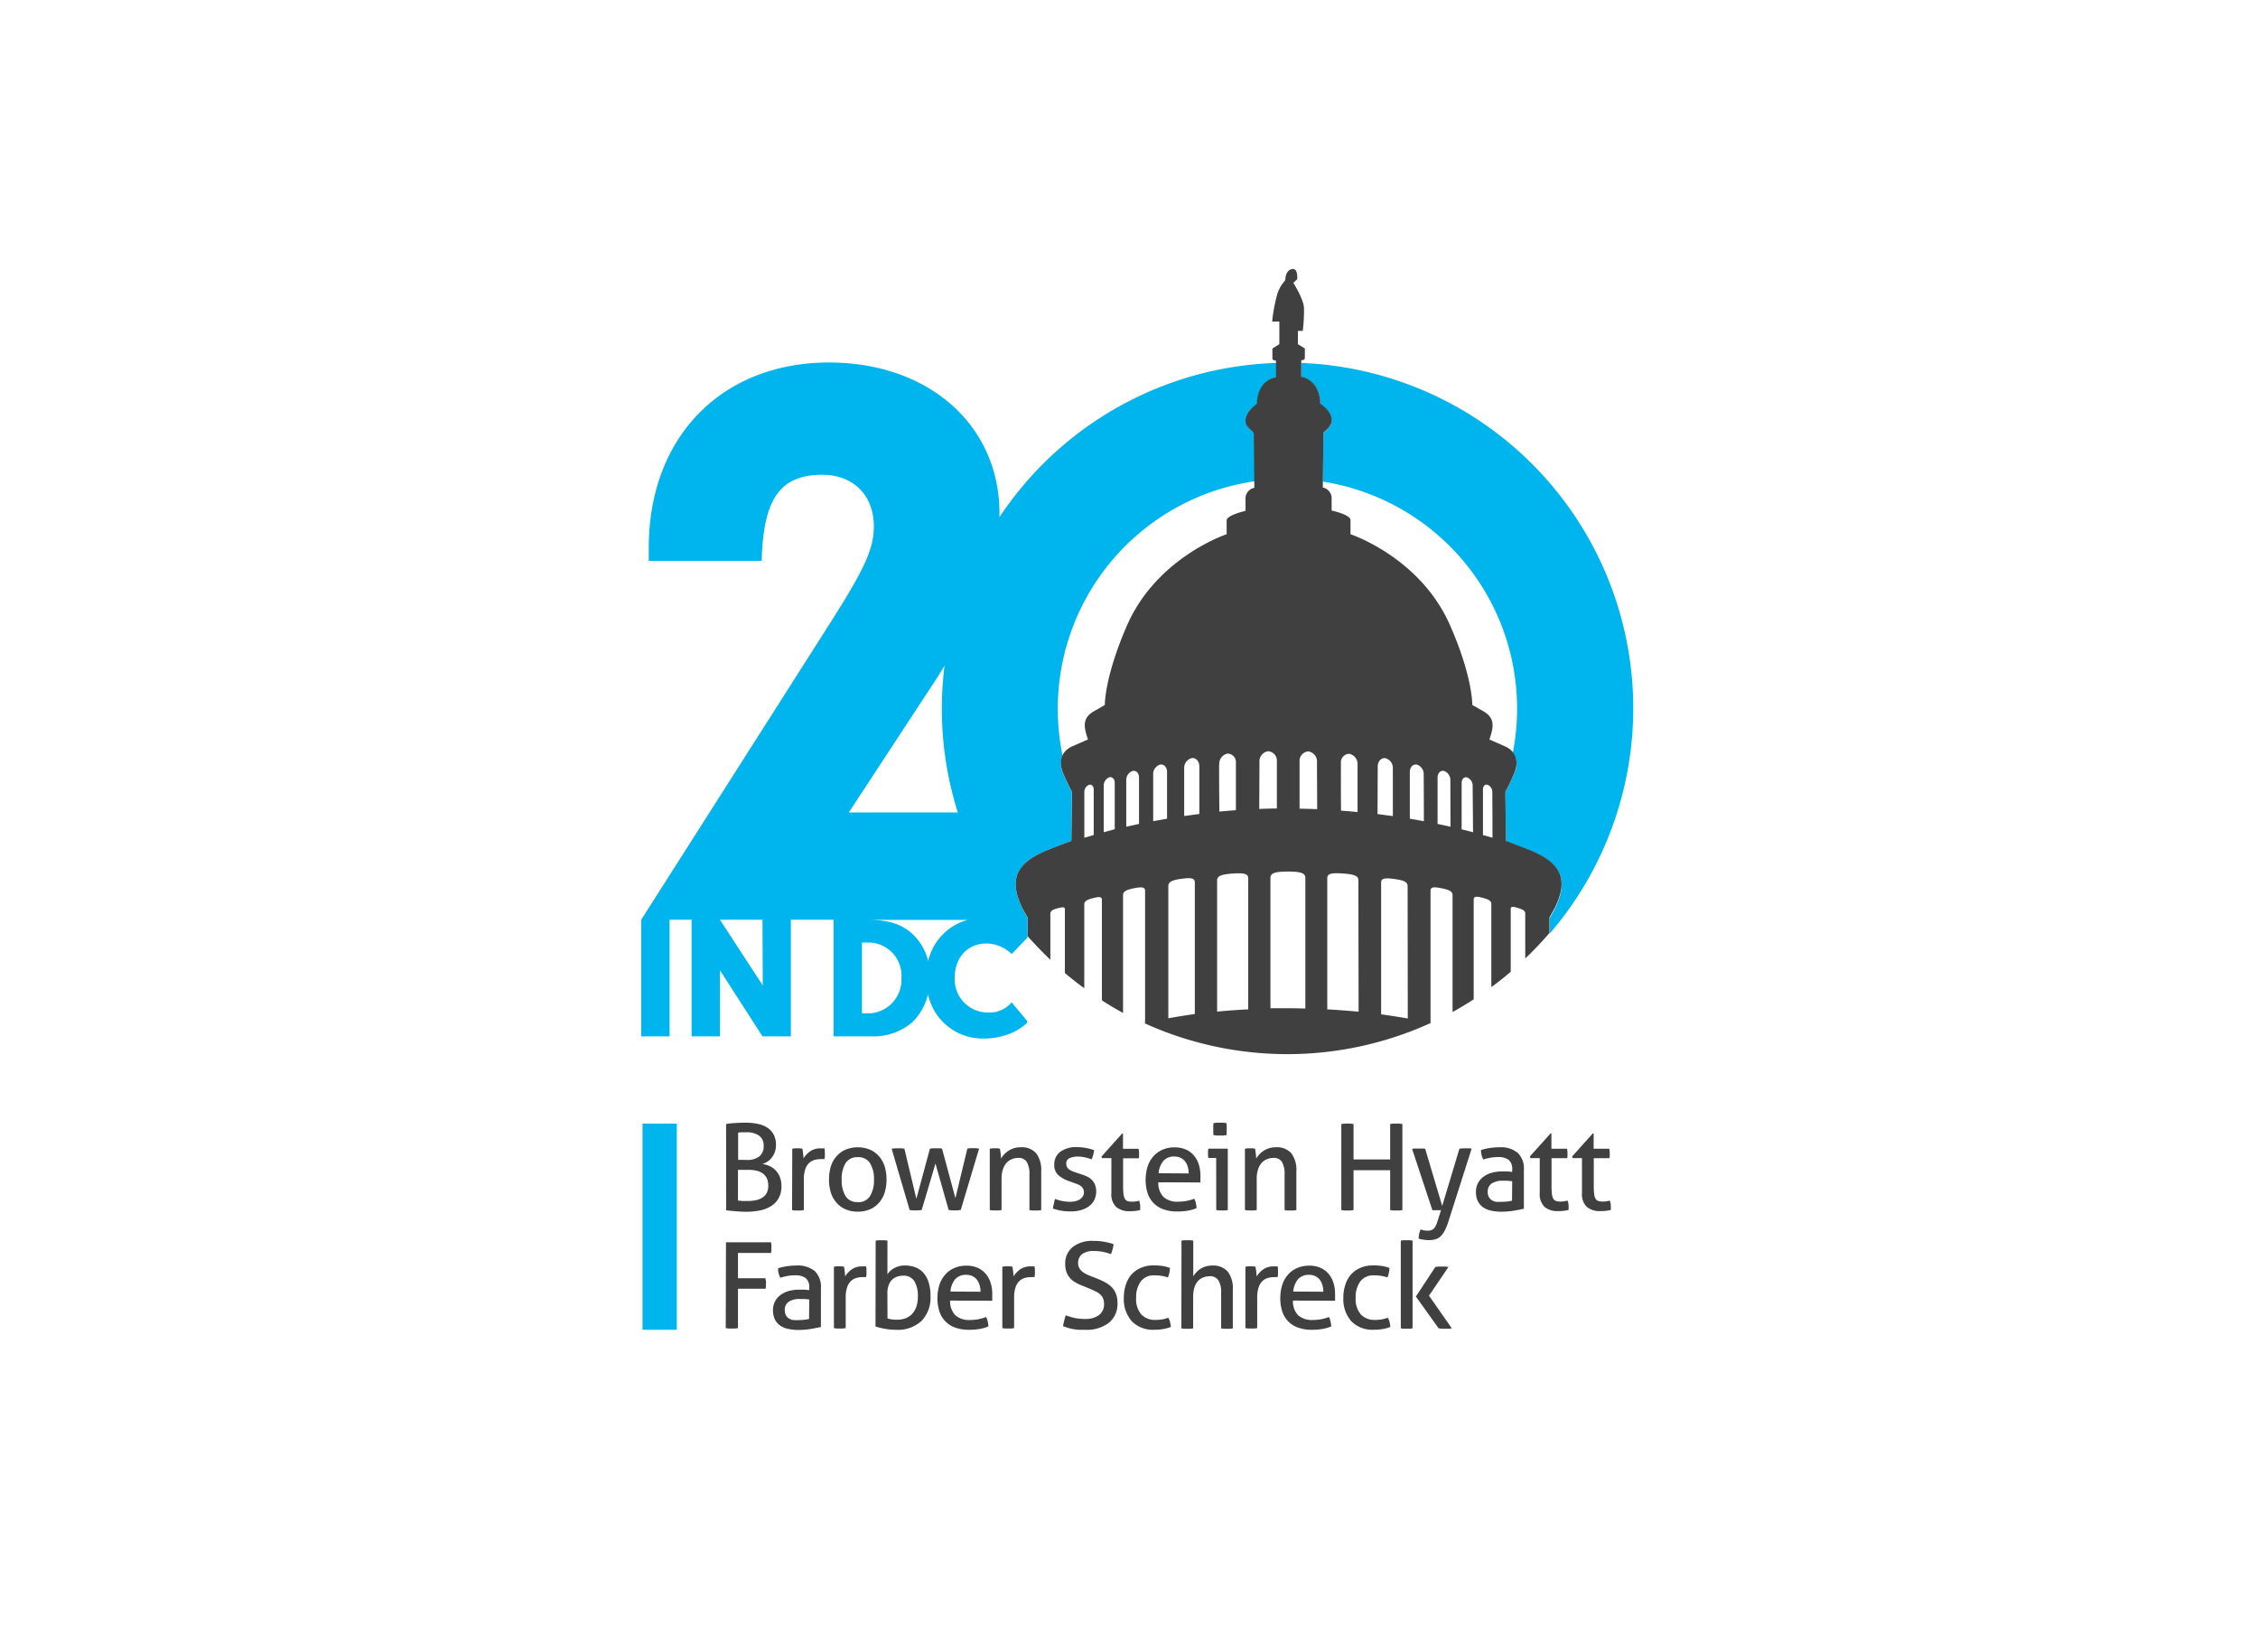 <svg id="Layer_1" data-name="Layer 1" xmlns="http://www.w3.org/2000/svg" viewBox="0 0 410 300"><defs><style>.cls-1{fill:#00b4ed;}.cls-2{fill:#404041;}</style></defs><title>identities</title><rect class="cls-1" x="116.67" y="204.02" width="6.22" height="37.43"/><path class="cls-2" d="M131.84,204.09a12.42,12.42,0,0,1,1.52-.17q1-.07,2-.07a10.91,10.91,0,0,1,2.26.22,5,5,0,0,1,1.75.71,3.38,3.38,0,0,1,1.13,1.26,4,4,0,0,1,.4,1.88,3.66,3.66,0,0,1-.76,2.27,3.23,3.23,0,0,1-.8.74,3.37,3.37,0,0,1-.93.42,4.36,4.36,0,0,1,1.23.33,3.58,3.58,0,0,1,1.93,1.95,4.46,4.46,0,0,1,.32,1.77,4.27,4.27,0,0,1-.5,2.14A4,4,0,0,1,140,219a6,6,0,0,1-2,.78,12.36,12.36,0,0,1-2.49.24q-.83,0-1.8-.08t-1.85-.18Zm3.78,6.52a3.49,3.49,0,0,0,2.26-.64,2.34,2.34,0,0,0,.78-1.92,2.13,2.13,0,0,0-.84-1.85,3.79,3.79,0,0,0-2.27-.61l-.84,0q-.4,0-.68.07v4.93ZM134,218q.3,0,.77.07l.92,0a7.84,7.84,0,0,0,1.47-.13,3.62,3.62,0,0,0,1.21-.45,2.32,2.32,0,0,0,.83-.85,2.72,2.72,0,0,0,.3-1.36,3,3,0,0,0-.28-1.36,2.37,2.37,0,0,0-.77-.89,3.18,3.18,0,0,0-1.16-.48,7.1,7.1,0,0,0-1.46-.14H134Z"/><path class="cls-2" d="M143.86,208.57l.46-.07.46,0,.48,0,.43.07q.07.33.13.86a7.6,7.6,0,0,1,.07.9,4.5,4.5,0,0,1,1.21-1.28,3.2,3.2,0,0,1,1.92-.54h.36l.32,0a3.55,3.55,0,0,1,.07.41c0,.15,0,.3,0,.46a4.72,4.72,0,0,1,0,.54q0,.28-.08.54a1.49,1.49,0,0,0-.36,0H149a3.81,3.81,0,0,0-1.12.16,2.34,2.34,0,0,0-1,.58,2.86,2.86,0,0,0-.67,1.13,5.72,5.72,0,0,0-.25,1.85v5.54l-.53.07-.53,0-.53,0-.55-.07Z"/><path class="cls-2" d="M155.75,220a5.46,5.46,0,0,1-2.28-.45,4.53,4.53,0,0,1-1.63-1.23,5.11,5.11,0,0,1-1-1.85,8.58,8.58,0,0,1,0-4.61,5.12,5.12,0,0,1,1-1.85,4.65,4.65,0,0,1,1.63-1.24,5.93,5.93,0,0,1,4.56,0,4.64,4.64,0,0,1,1.63,1.24,5.12,5.12,0,0,1,1,1.85,8.58,8.58,0,0,1,0,4.61,5.12,5.12,0,0,1-1,1.85,4.53,4.53,0,0,1-1.63,1.23A5.46,5.46,0,0,1,155.75,220Zm0-1.72a2.47,2.47,0,0,0,2.22-1.09,5.45,5.45,0,0,0,.72-3,5.39,5.39,0,0,0-.72-3,2.48,2.48,0,0,0-2.22-1.08,2.45,2.45,0,0,0-2.21,1.08,5.46,5.46,0,0,0-.71,3,5.51,5.51,0,0,0,.71,3A2.44,2.44,0,0,0,155.75,218.26Z"/><path class="cls-2" d="M161.9,208.57l.61-.07.54,0,.62,0a5.15,5.15,0,0,1,.55.07l2.17,9.11,2.46-9.11.52-.07.59,0,.6,0a3.65,3.65,0,0,1,.49.05l2.43,9,2.17-9,.48-.07.52,0,.53,0,.6.07-3.33,11.15-.58.07-.53,0-.52,0-.57-.07-2.39-8.43-2.5,8.43-.6.07-.53,0-.53,0-.53-.07Z"/><path class="cls-2" d="M179.72,208.57l.47-.07.47,0,.45,0,.45.07q.07.33.13.88a8.12,8.12,0,0,1,.07.92,4.47,4.47,0,0,1,.55-.74,4.28,4.28,0,0,1,.77-.66,4,4,0,0,1,2.24-.66,3.47,3.47,0,0,1,2.83,1.1,5,5,0,0,1,.91,3.25v7.06l-.54.07-.54,0-.53,0-.53-.07v-6.48a4.22,4.22,0,0,0-.48-2.27,1.69,1.69,0,0,0-1.52-.73,3.07,3.07,0,0,0-1.15.22,2.56,2.56,0,0,0-1,.67,3.37,3.37,0,0,0-.66,1.18,5.41,5.41,0,0,0-.25,1.75v5.65l-.53.07-.53,0-.54,0-.54-.07Z"/><path class="cls-2" d="M191.58,217.69a7.43,7.43,0,0,0,2.69.52,4.11,4.11,0,0,0,1-.11,2.52,2.52,0,0,0,.79-.33,1.82,1.82,0,0,0,.54-.53,1.26,1.26,0,0,0,.21-.71,1.42,1.42,0,0,0-.16-.72,1.53,1.53,0,0,0-.43-.48,2.89,2.89,0,0,0-.63-.34l-.77-.27-.76-.28a5.5,5.5,0,0,1-2-1.17,2.43,2.43,0,0,1-.63-1.76,2.88,2.88,0,0,1,1.05-2.35,4.77,4.77,0,0,1,3.1-.87,8.45,8.45,0,0,1,1.66.16,10.26,10.26,0,0,1,1.42.38,5.28,5.28,0,0,1-.16.87,5,5,0,0,1-.29.8,11.23,11.23,0,0,0-1.14-.34,6,6,0,0,0-1.42-.16,3.4,3.4,0,0,0-1.42.28,1,1,0,0,0-.62,1,1.23,1.23,0,0,0,.15.63,1.42,1.42,0,0,0,.41.45,2.73,2.73,0,0,0,.6.32l.73.26,1,.33a7.13,7.13,0,0,1,1,.41,2.91,2.91,0,0,1,.8.6,2.78,2.78,0,0,1,.54.87,3.59,3.59,0,0,1-.12,2.69,3.22,3.22,0,0,1-.92,1.13,4.44,4.44,0,0,1-1.45.73,6.34,6.34,0,0,1-1.87.26,10.39,10.39,0,0,1-1.83-.14,9.29,9.29,0,0,1-1.46-.38,4.31,4.31,0,0,1,.18-.88Q191.41,218.13,191.58,217.69Z"/><path class="cls-2" d="M201.8,210.28h-1.7L200,210l3.74-4.17h.17v2.76h2.83a3.61,3.61,0,0,1,.09.83c0,.16,0,.31,0,.46s0,.29-.07.43h-2.83v5.09a10.93,10.93,0,0,0,.08,1.46,2.14,2.14,0,0,0,.26.84.89.89,0,0,0,.5.39,2.72,2.72,0,0,0,.79.1,4.24,4.24,0,0,0,.7-.05l.59-.12a3.44,3.44,0,0,1,.18.89q0,.46,0,.8a7,7,0,0,1-.91.16,9.08,9.08,0,0,1-1,.05,3.62,3.62,0,0,1-2.44-.76,3.17,3.17,0,0,1-.88-2.52Z"/><path class="cls-2" d="M210.32,214.67a3.64,3.64,0,0,0,.95,2.67,3.75,3.75,0,0,0,2.66.85,8,8,0,0,0,2.93-.54,3.25,3.25,0,0,1,.28.79,5.21,5.21,0,0,1,.13.92,7.28,7.28,0,0,1-1.58.46,11,11,0,0,1-1.9.15,7.18,7.18,0,0,1-2.61-.42,4.58,4.58,0,0,1-2.83-3,7.8,7.8,0,0,1-.33-2.31,8.19,8.19,0,0,1,.32-2.31,5.2,5.2,0,0,1,1-1.87,4.67,4.67,0,0,1,1.64-1.26,5.42,5.42,0,0,1,2.34-.47,4.88,4.88,0,0,1,2,.39,4.11,4.11,0,0,1,1.46,1.08,4.68,4.68,0,0,1,.89,1.63,6.68,6.68,0,0,1,.3,2.05c0,.2,0,.42,0,.64s0,.42,0,.58Zm5.52-1.61a4.1,4.1,0,0,0-.16-1.16,3,3,0,0,0-.48-1,2.33,2.33,0,0,0-.8-.66,2.53,2.53,0,0,0-1.16-.25,2.56,2.56,0,0,0-2,.8,3.93,3.93,0,0,0-.86,2.24Z"/><path class="cls-2" d="M220.83,210.26h-1.41a2.69,2.69,0,0,1-.07-.4q0-.23,0-.45t0-.45a2.69,2.69,0,0,1,.07-.4h3.52v11.15l-.53.07-.53,0-.51,0-.53-.07Zm-.48-4.15a4.34,4.34,0,0,1-.05-.57q0-.3,0-.54t0-.54a3.77,3.77,0,0,1,.05-.54l.61-.07.57,0,.57,0,.59.07a3.94,3.94,0,0,1,.05.54q0,.3,0,.54t0,.54a4.54,4.54,0,0,1-.05.57l-.58.07-.55,0-.59,0Z"/><path class="cls-2" d="M226.05,208.57l.47-.07.47,0,.45,0,.45.07q.07.33.13.88a8.26,8.26,0,0,1,.07.92,4.46,4.46,0,0,1,.55-.74,4.29,4.29,0,0,1,.77-.66,4,4,0,0,1,2.24-.66,3.47,3.47,0,0,1,2.83,1.1,5,5,0,0,1,.91,3.25v7.06l-.54.07-.54,0-.53,0-.53-.07v-6.48a4.23,4.23,0,0,0-.48-2.27,1.69,1.69,0,0,0-1.52-.73,3.07,3.07,0,0,0-1.15.22,2.56,2.56,0,0,0-1,.67,3.36,3.36,0,0,0-.66,1.18,5.41,5.41,0,0,0-.25,1.75v5.65l-.53.07-.53,0-.54,0-.54-.07Z"/><path class="cls-2" d="M243.55,204.09l.54-.07.57,0,.57,0,.54.07v6.43h6.65v-6.43l.52-.07.57,0,.58,0,.55.07v15.63l-.52.07-.59,0-.58,0-.53-.07v-7.24h-6.65v7.24l-.53.07-.58,0-.58,0-.53-.07Z"/><path class="cls-2" d="M261.65,219.74h-1.17l-.39,0-3.69-11.15a5.09,5.09,0,0,1,.59-.05h1.2a4.1,4.1,0,0,1,.59.05l3.09,10.37L265,208.57a7.61,7.61,0,0,1,1.07-.07h.54a5.84,5.84,0,0,1,.61.05L262.93,222a10.18,10.18,0,0,1-.63,1.5,3.55,3.55,0,0,1-.74,1,2.41,2.41,0,0,1-.92.52,4.18,4.18,0,0,1-1.18.15,6.42,6.42,0,0,1-1-.08,6.79,6.79,0,0,1-.86-.18,3.83,3.83,0,0,1,.35-1.67l.53.14a3.29,3.29,0,0,0,.73.08,2.51,2.51,0,0,0,.53-.05,1.2,1.2,0,0,0,.47-.22,1.63,1.63,0,0,0,.4-.47,4.17,4.17,0,0,0,.36-.83Z"/><path class="cls-2" d="M274.58,212.37a2.12,2.12,0,0,0-.65-1.78,3.07,3.07,0,0,0-1.89-.5,8,8,0,0,0-1.42.12,10.83,10.83,0,0,0-1.29.32,3.38,3.38,0,0,1-.41-1.72,10,10,0,0,1,1.63-.37,11.86,11.86,0,0,1,1.72-.13,4.88,4.88,0,0,1,3.3,1,4,4,0,0,1,1.13,3.16v7q-.76.17-1.85.36a13.25,13.25,0,0,1-2.22.18,8.67,8.67,0,0,1-1.92-.2,3.92,3.92,0,0,1-1.46-.63,2.92,2.92,0,0,1-.92-1.11,3.71,3.71,0,0,1-.33-1.63,3.32,3.32,0,0,1,1.41-2.81,4.6,4.6,0,0,1,1.5-.7,6.83,6.83,0,0,1,1.78-.23q.7,0,1.14,0l.75.08Zm0,2.11-.83-.09q-.5,0-.85,0a3.54,3.54,0,0,0-2.05.5,1.74,1.74,0,0,0-.71,1.52,1.87,1.87,0,0,0,.24,1,1.65,1.65,0,0,0,.6.57,2.07,2.07,0,0,0,.79.24,8.22,8.22,0,0,0,.83,0,10.21,10.21,0,0,0,1-.05,6.2,6.2,0,0,0,.95-.16Z"/><path class="cls-2" d="M279.58,210.28h-1.7l-.09-.3,3.74-4.17h.17v2.76h2.83a3.61,3.61,0,0,1,.09.83c0,.16,0,.31,0,.46s0,.29-.07.43h-2.83v5.09a10.89,10.89,0,0,0,.08,1.46,2.14,2.14,0,0,0,.26.84.89.89,0,0,0,.5.39,2.73,2.73,0,0,0,.79.1,4.24,4.24,0,0,0,.7-.05l.59-.12a3.44,3.44,0,0,1,.18.89q0,.46,0,.8a7,7,0,0,1-.91.16,9.08,9.08,0,0,1-1,.05,3.62,3.62,0,0,1-2.45-.76,3.18,3.18,0,0,1-.88-2.52Z"/><path class="cls-2" d="M287.25,210.28h-1.7l-.09-.3,3.74-4.17h.17v2.76h2.83a3.61,3.61,0,0,1,.09.83c0,.16,0,.31,0,.46s0,.29-.07.43h-2.83v5.09a10.88,10.88,0,0,0,.08,1.46,2.14,2.14,0,0,0,.26.84.89.89,0,0,0,.5.39,2.73,2.73,0,0,0,.79.1,4.24,4.24,0,0,0,.7-.05l.59-.12a3.44,3.44,0,0,1,.18.89q0,.46,0,.8a7,7,0,0,1-.91.16,9.08,9.08,0,0,1-1,.05,3.62,3.62,0,0,1-2.45-.76,3.18,3.18,0,0,1-.88-2.52Z"/><path class="cls-2" d="M131.82,225.56H140a4.38,4.38,0,0,1,.07.47c0,.17,0,.33,0,.49s0,.33,0,.5a4.32,4.32,0,0,1-.07.48h-6v4.59h5q0,.24.07.49t0,.49q0,.24,0,.49T139,234h-5v7.15l-.53.07-.58,0-.58,0-.53-.07Z"/><path class="cls-2" d="M146.94,233.84a2.12,2.12,0,0,0-.65-1.78,3.06,3.06,0,0,0-1.89-.5,8,8,0,0,0-1.42.12,10.84,10.84,0,0,0-1.29.32,3.38,3.38,0,0,1-.41-1.72,10,10,0,0,1,1.63-.37,11.86,11.86,0,0,1,1.72-.13,4.88,4.88,0,0,1,3.3,1,4,4,0,0,1,1.13,3.16v7q-.76.17-1.85.36a13.25,13.25,0,0,1-2.22.18,8.67,8.67,0,0,1-1.92-.2,3.92,3.92,0,0,1-1.46-.63,2.92,2.92,0,0,1-.92-1.11,3.71,3.71,0,0,1-.33-1.63,3.32,3.32,0,0,1,1.41-2.81,4.61,4.61,0,0,1,1.5-.7,6.83,6.83,0,0,1,1.78-.23q.7,0,1.14,0l.75.08Zm0,2.11-.83-.09q-.5,0-.85,0a3.54,3.54,0,0,0-2.05.5,1.74,1.74,0,0,0-.71,1.52,1.87,1.87,0,0,0,.24,1,1.65,1.65,0,0,0,.6.57,2.07,2.07,0,0,0,.79.24,8.23,8.23,0,0,0,.83,0,10.21,10.21,0,0,0,1-.05,6.21,6.21,0,0,0,.95-.16Z"/><path class="cls-2" d="M151.42,230l.46-.07.46,0,.48,0,.43.07q.07.33.13.86a7.6,7.6,0,0,1,.07.9,4.5,4.5,0,0,1,1.21-1.28,3.2,3.2,0,0,1,1.92-.54h.36l.32,0a3.56,3.56,0,0,1,.07.41c0,.15,0,.3,0,.46a4.72,4.72,0,0,1,0,.54q0,.28-.08.54a1.49,1.49,0,0,0-.36,0h-.29a3.81,3.81,0,0,0-1.12.16,2.34,2.34,0,0,0-1,.58,2.86,2.86,0,0,0-.67,1.13,5.72,5.72,0,0,0-.25,1.85v5.54l-.53.07-.53,0-.53,0-.55-.07Z"/><path class="cls-2" d="M159,225.26l.53-.07.53,0,.54,0,.54.07v6.13a3.3,3.3,0,0,1,1.22-1.13,3.93,3.93,0,0,1,2-.48,5.1,5.1,0,0,1,1.85.33,3.7,3.7,0,0,1,1.46,1,4.77,4.77,0,0,1,.95,1.74,8.22,8.22,0,0,1,.34,2.49,6.07,6.07,0,0,1-1.62,4.49,6.31,6.31,0,0,1-4.66,1.62,11,11,0,0,1-2-.18,11.91,11.91,0,0,1-1.71-.42Zm2.15,14.13a4.27,4.27,0,0,0,.84.18,7.65,7.65,0,0,0,.92.05,4.31,4.31,0,0,0,1.49-.25,3.14,3.14,0,0,0,1.18-.76,3.63,3.63,0,0,0,.79-1.3,5.43,5.43,0,0,0,.29-1.88,5.26,5.26,0,0,0-.63-2.8,2.28,2.28,0,0,0-2.09-1,3.1,3.1,0,0,0-1,.16,2.64,2.64,0,0,0-.9.52,2.53,2.53,0,0,0-.66,1,3.74,3.74,0,0,0-.25,1.45Z"/><path class="cls-2" d="M172.52,236.15a3.64,3.64,0,0,0,.95,2.67,3.75,3.75,0,0,0,2.66.85,8,8,0,0,0,2.93-.54,3.28,3.28,0,0,1,.28.79,5.18,5.18,0,0,1,.13.92,7.27,7.27,0,0,1-1.58.46,11,11,0,0,1-1.9.15,7.18,7.18,0,0,1-2.61-.42,4.58,4.58,0,0,1-2.83-3,7.81,7.81,0,0,1-.33-2.31,8.19,8.19,0,0,1,.32-2.31,5.21,5.21,0,0,1,1-1.87,4.67,4.67,0,0,1,1.64-1.26,5.42,5.42,0,0,1,2.34-.47,4.89,4.89,0,0,1,2,.39,4.11,4.11,0,0,1,1.46,1.08,4.68,4.68,0,0,1,.89,1.63,6.67,6.67,0,0,1,.3,2.05q0,.3,0,.64t0,.58Zm5.52-1.61a4.1,4.1,0,0,0-.16-1.16,3,3,0,0,0-.48-1,2.33,2.33,0,0,0-.8-.66,2.53,2.53,0,0,0-1.16-.25,2.56,2.56,0,0,0-2,.8,3.93,3.93,0,0,0-.86,2.24Z"/><path class="cls-2" d="M182,230l.46-.07.46,0,.48,0,.43.07q.07.33.13.86a7.6,7.6,0,0,1,.07.9,4.5,4.5,0,0,1,1.21-1.28,3.2,3.2,0,0,1,1.92-.54h.36l.32,0a3.56,3.56,0,0,1,.07.41c0,.15,0,.3,0,.46a4.72,4.72,0,0,1,0,.54q0,.28-.08.54a1.49,1.49,0,0,0-.36,0h-.29a3.81,3.81,0,0,0-1.12.16,2.34,2.34,0,0,0-1,.58,2.86,2.86,0,0,0-.67,1.13,5.72,5.72,0,0,0-.25,1.85v5.54l-.53.07-.53,0-.53,0-.55-.07Z"/><path class="cls-2" d="M193.52,238.82a15.08,15.08,0,0,0,1.5.46,8,8,0,0,0,1.91.2,4.11,4.11,0,0,0,2.66-.73,2.42,2.42,0,0,0,.88-2,2.66,2.66,0,0,0-.18-1,2,2,0,0,0-.55-.75,4.12,4.12,0,0,0-.92-.58q-.55-.26-1.29-.57l-1.24-.5a8.49,8.49,0,0,1-1.15-.58,3.55,3.55,0,0,1-.9-.77,3.49,3.49,0,0,1-.6-1.05,4.17,4.17,0,0,1-.22-1.42,3.81,3.81,0,0,1,1.35-3.1,5.76,5.76,0,0,1,3.78-1.12,10.8,10.8,0,0,1,2,.17,10.49,10.49,0,0,1,1.65.43,6.81,6.81,0,0,1-.48,1.8,10.84,10.84,0,0,0-1.36-.39,8,8,0,0,0-1.75-.17,3.46,3.46,0,0,0-2.11.55,2,2,0,0,0-.74,1.66,1.75,1.75,0,0,0,.18.82,2.17,2.17,0,0,0,.49.63,3.54,3.54,0,0,0,.72.49,7.84,7.84,0,0,0,.87.39l1.22.48a13,13,0,0,1,1.54.73,4.79,4.79,0,0,1,1.15.89,3.45,3.45,0,0,1,.73,1.21,4.83,4.83,0,0,1,.25,1.63,4.36,4.36,0,0,1-1.54,3.53,6.54,6.54,0,0,1-4.32,1.29q-.67,0-1.22,0a10,10,0,0,1-1-.13,8.61,8.61,0,0,1-.9-.22l-.89-.28a4.87,4.87,0,0,1,.2-1Q193.34,239.3,193.52,238.82Z"/><path class="cls-2" d="M212.14,239.25a3.54,3.54,0,0,1,.3.76,4,4,0,0,1,.15.93,8,8,0,0,1-2.93.5,5.34,5.34,0,0,1-4.19-1.58,6.13,6.13,0,0,1-1.41-4.25,7.37,7.37,0,0,1,.35-2.3,5.24,5.24,0,0,1,1-1.85,4.87,4.87,0,0,1,1.71-1.24,5.76,5.76,0,0,1,2.37-.46,10.55,10.55,0,0,1,1.61.11,6.62,6.62,0,0,1,1.33.35,4.45,4.45,0,0,1-.1.86,3.73,3.73,0,0,1-.27.86,7.41,7.41,0,0,0-2.43-.37,2.92,2.92,0,0,0-2.5,1.11,4.79,4.79,0,0,0-.83,2.93,4.26,4.26,0,0,0,.93,3.05,3.4,3.4,0,0,0,2.56,1,7.76,7.76,0,0,0,1.21-.09A5.46,5.46,0,0,0,212.14,239.25Z"/><path class="cls-2" d="M214.53,225.26l.53-.07.53,0,.54,0,.54.07v6.48a6.29,6.29,0,0,1,.49-.65,3.64,3.64,0,0,1,.72-.64,3.83,3.83,0,0,1,2.21-.66,3.5,3.5,0,0,1,2.84,1.1,4.94,4.94,0,0,1,.92,3.25v7.06l-.53.07-.53,0-.53,0-.53-.07v-6.48a4,4,0,0,0-.51-2.27,1.77,1.77,0,0,0-1.55-.73,3.16,3.16,0,0,0-1.13.21,2.52,2.52,0,0,0-1,.65,3.14,3.14,0,0,0-.65,1.16,5.53,5.53,0,0,0-.24,1.74v5.72l-.54.07-.54,0-.52,0-.54-.07Z"/><path class="cls-2" d="M226.14,230l.46-.07.46,0,.48,0,.43.07q.07.33.13.86a7.71,7.71,0,0,1,.07.9,4.5,4.5,0,0,1,1.21-1.28,3.2,3.2,0,0,1,1.92-.54h.36l.32,0a3.55,3.55,0,0,1,.07.41c0,.15,0,.3,0,.46a4.79,4.79,0,0,1,0,.54q0,.28-.08.54a1.49,1.49,0,0,0-.36,0h-.29a3.81,3.81,0,0,0-1.12.16,2.34,2.34,0,0,0-1,.58,2.86,2.86,0,0,0-.67,1.13,5.72,5.72,0,0,0-.25,1.85v5.54l-.53.07-.53,0-.53,0-.55-.07Z"/><path class="cls-2" d="M234.77,236.15a3.64,3.64,0,0,0,.95,2.67,3.75,3.75,0,0,0,2.66.85,8,8,0,0,0,2.93-.54,3.25,3.25,0,0,1,.28.79,5.21,5.21,0,0,1,.13.92,7.28,7.28,0,0,1-1.58.46,11,11,0,0,1-1.9.15,7.18,7.18,0,0,1-2.61-.42,4.58,4.58,0,0,1-2.83-3,7.8,7.8,0,0,1-.33-2.31,8.19,8.19,0,0,1,.32-2.31,5.2,5.2,0,0,1,1-1.87,4.67,4.67,0,0,1,1.64-1.26,5.42,5.42,0,0,1,2.34-.47,4.88,4.88,0,0,1,2,.39,4.11,4.11,0,0,1,1.46,1.08,4.68,4.68,0,0,1,.89,1.63,6.68,6.68,0,0,1,.3,2.05c0,.2,0,.42,0,.64s0,.42,0,.58Zm5.52-1.61a4.1,4.1,0,0,0-.16-1.16,3,3,0,0,0-.48-1,2.33,2.33,0,0,0-.8-.66,2.53,2.53,0,0,0-1.16-.25,2.56,2.56,0,0,0-2,.8,3.93,3.93,0,0,0-.86,2.24Z"/><path class="cls-2" d="M252,239.25a3.51,3.51,0,0,1,.3.76,4.07,4.07,0,0,1,.15.93,8,8,0,0,1-2.93.5,5.34,5.34,0,0,1-4.19-1.58,6.13,6.13,0,0,1-1.41-4.25,7.38,7.38,0,0,1,.35-2.3,5.24,5.24,0,0,1,1-1.85,4.87,4.87,0,0,1,1.71-1.24,5.76,5.76,0,0,1,2.37-.46,10.56,10.56,0,0,1,1.61.11,6.63,6.63,0,0,1,1.33.35,4.45,4.45,0,0,1-.1.86,3.73,3.73,0,0,1-.27.86,7.41,7.41,0,0,0-2.43-.37,2.91,2.91,0,0,0-2.5,1.11,4.79,4.79,0,0,0-.83,2.93,4.27,4.27,0,0,0,.93,3.05,3.4,3.4,0,0,0,2.56,1,7.77,7.77,0,0,0,1.21-.09A5.45,5.45,0,0,0,252,239.25Z"/><path class="cls-2" d="M254.35,225.26l.53-.07.53,0,.54,0,.54.07v15.93l-.54.07-.54,0-.53,0-.53-.07Zm2.74,10.15,3.54-5.37.57-.07.59,0,.62,0,.6.07-3.54,5.22,4.15,5.93-.59.07-.59,0-.61,0-.61-.07Z"/><path class="cls-1" d="M236.27,68.47a4,4,0,0,1,2.67,1.87,5.93,5.93,0,0,1,.78,3h0c2,1.42,2.36,3,1.86,3.86s-1.29,1.18-1.29,1.61-.07,6.15-.09,8.64a41.72,41.72,0,0,1,34.5,49.19,3.6,3.6,0,0,1,.32,3.64,35.37,35.37,0,0,1-1.68,3.56l.11,8.9s2.58.95,4.44,1.71c5.6,2.3,7,5.29,4.44,10.56l-.94,1.68v2.82A62.75,62.75,0,0,0,236.27,65.9Z"/><path class="cls-1" d="M186.5,185.36,183.69,182a5.26,5.26,0,0,1-4.23,1.84,6,6,0,0,1-6.1-6.33c0-3.69,2.35-6.2,5.79-6.2a6.74,6.74,0,0,1,4.55,1.91l2.88-3,0-3.58-.94-1.68c-2.53-5.27-1.16-8.26,4.44-10.56,1.86-.76,4.44-1.71,4.44-1.71l.11-8.9a35.4,35.4,0,0,1-1.68-3.56,3.86,3.86,0,0,1,0-3,41.74,41.74,0,0,1,34.87-49.85c0-2.52-.09-8.24-.09-8.57s-.75-.64-1.29-1.61-.16-2.44,1.86-3.86h0a5.93,5.93,0,0,1,.78-3,4,4,0,0,1,2.67-1.87V65.9a62.7,62.7,0,0,0-50.27,28c0-.24,0-.47,0-.7,0-16.07-12.94-27.38-30.95-27.38-19.49,0-32.73,13.54-32.73,33.63v2.38H138.3c.3-11.16,3.27-15.62,11-15.62,5.65,0,9.37,3.72,9.37,9.37,0,4-1.64,7.59-7.59,17L116.43,167h0v21.17h5.15V167h4v21.17h5.15v-12l7.72,12h5.15V167h7.76v21.17h6.77a10.9,10.9,0,0,0,7.37-2.42,10.38,10.38,0,0,0,3-5.24,10.17,10.17,0,0,0,10.32,8.06,12.71,12.71,0,0,0,4.83-1,10.34,10.34,0,0,0,2.87-1.86Zm-48-6.43L130.73,167h7.72Zm30.35-53.88c1-1.46,1.83-2.84,2.66-4.18a62.46,62.46,0,0,0,2.41,26.65h-19.8ZM157.3,184h-.79V171.14h1a6,6,0,0,1,6.17,6.39A6.12,6.12,0,0,1,157.3,184Zm11.23-9.47a9.75,9.75,0,0,0-3.12-5.18c-1.94-1.65-4.19-2.32-7.83-2.32h18.1A10.12,10.12,0,0,0,168.53,174.51Z"/><path class="cls-2" d="M277.89,154.4c-1.86-.76-4.44-1.71-4.44-1.71l-.11-8.9a35.37,35.37,0,0,0,1.68-3.56c.68-1.74.44-3.62-1.58-4.64l-3-1.32c.81-2.33,1-3.87-1-5.07L267.33,128s.12-5-4-14.38C257.94,101.2,245.22,97,245.22,97V94.43c0-1-3.43-1.73-3.43-1.73V90.24a2,2,0,0,0-1.6-1.72s.11-9.34.11-9.77.75-.64,1.29-1.61.16-2.44-1.86-3.86h0a5.93,5.93,0,0,0-.78-3,4,4,0,0,0-2.67-1.87v-3s.61,0,.65-.36V63.28l-1.26-.79,0-2.41h.88a29.27,29.27,0,0,0,.22-4.25c-.11-1.62-1.93-4.47-1.93-4.47l.7-.65s.22-2.13-1-1.84-1.15,2-1.15,2A7.23,7.23,0,0,0,232,53.16a28,28,0,0,0-1,5.22h1.3v4.11l-1.26.79v1.84c0,.32.65.36.65.36v3A4,4,0,0,0,229,70.33a5.93,5.93,0,0,0-.78,3h0c-2,1.42-2.36,3-1.86,3.86s1.29,1.18,1.29,1.61.11,9.77.11,9.77a2,2,0,0,0-1.6,1.72v2.47s-3.42.77-3.43,1.73V97S210,101.2,204.61,113.63c-4.09,9.39-4,14.38-4,14.38l-2.06,1.18c-2,1.2-1.81,2.74-1,5.07l-3,1.32c-2,1-2.26,2.9-1.58,4.64a35.4,35.4,0,0,0,1.68,3.56l-.11,8.9s-2.58.95-4.44,1.71c-5.6,2.3-7,5.29-4.44,10.56l.94,1.68,0,3.37q2,2.23,4.12,4.27v-8.35c0-.49.33-.74,1.32-1s1.32-.26,1.32.22q0,5.77,0,11.54,1.71,1.44,3.52,2.76,0-7.6,0-15.2c0-.58.41-.86,1.6-1.17s1.6-.24,1.6.34q0,9.11,0,18.23c1.25.8,2.53,1.57,3.84,2.28V162.57c0-.67.51-1,2-1.29s2-.2,2,.48l0,24-.17,0a62.74,62.74,0,0,0,52,0q0-12,0-24c0-.67.46-.79,2-.48s2,.62,2,1.29v21.18c1.31-.72,2.59-1.49,3.84-2.3l0-18.1c0-.58.37-.66,1.6-.34s1.6.6,1.6,1.17v15.06q1.81-1.33,3.52-2.79,0-5.69,0-11.37c0-.49.3-.54,1.32-.22s1.31.56,1.32,1v8.17a63.13,63.13,0,0,0,4.4-4.63v-2.82l.94-1.68C284.87,159.69,283.49,156.7,277.89,154.4Zm-81-2.29v-8.29a1.4,1.4,0,0,1,.85-1.32c.47-.13.85.24.85.83q0,4.14,0,8.29Zm3.52-1q0-4.21,0-8.42a1.61,1.61,0,0,1,1-1.55c.57-.14,1,.32,1,1q0,4.21,0,8.42Zm4.09-1q0-4.21,0-8.43a1.74,1.74,0,0,1,1.16-1.7c.64-.14,1.16.4,1.16,1.2q0,4.21,0,8.42Zm16.89-11.28a1.89,1.89,0,0,1,1.51-2,1.55,1.55,0,0,1,1.51,1.72q0,4.28,0,8.56-1.53.11-3,.25Q221.36,143.13,221.36,138.84Zm-12,10.27v-8.48a1.79,1.79,0,0,1,1.26-1.79c.7-.12,1.26.48,1.26,1.34q0,4.24,0,8.48Zm2.75,35.79v-24c0-.75.61-1.08,2.4-1.33s2.41-.09,2.41.66c0,7.18,0,15.66,0,23.9Q214.42,184.48,212.07,184.9Zm2.88-36.72q0-4.32,0-8.64a1.84,1.84,0,0,1,1.37-1.88c.76-.1,1.38.58,1.38,1.51q0,4.32,0,8.63Q216.33,148,214.95,148.17ZM221,183.68V159.86c0-.79.72-1.1,2.82-1.25s2.83.06,2.83.85c0,6.72,0,15.36,0,23.81C224.76,183.36,222.86,183.5,221,183.68Zm7.69-45.28a1.85,1.85,0,0,1,1.58-2,1.73,1.73,0,0,1,1.58,1.89q0,4.26,0,8.51-1.6,0-3.2.09Zm5.06,44.67c-1,0-2.06,0-3.07,0V159.39c0-.85.81-1.14,3.17-1.14s3.17.29,3.17,1.14c0,6.7,0,15.31,0,23.73C236,183.09,234.86,183.07,233.75,183.07Zm5.42-36.15q-1.6-.06-3.2-.09,0-4.26,0-8.51a1.73,1.73,0,0,1,1.58-1.89,1.85,1.85,0,0,1,1.58,2Zm4.31-8.33a1.55,1.55,0,0,1,1.51-1.72,1.89,1.89,0,0,1,1.51,2q0,4.28,0,8.57-1.52-.14-3-.25Q243.46,142.87,243.48,138.59Zm3.21,45.11c-1.86-.18-3.76-.32-5.69-.43,0-8.45,0-17.09,0-23.82,0-.79.65-1,2.83-.85s2.82.47,2.82,1.25Zm3.47-44.53c0-.93.62-1.61,1.38-1.51a1.84,1.84,0,0,1,1.37,1.88q0,4.32,0,8.64l-2.78-.37Zm5.46,45.76q-2.36-.42-4.84-.75c0-8.25,0-16.73,0-23.92,0-.75.56-.91,2.41-.66s2.4.58,2.4,1.33Zm2.92-35.82-2.55-.46q0-4.24,0-8.48c0-.86.57-1.46,1.26-1.34a1.79,1.79,0,0,1,1.26,1.79Q258.54,144.87,258.54,149.11Zm4.84,1-2.35-.51,0-8.42c0-.8.52-1.34,1.16-1.2a1.74,1.74,0,0,1,1.16,1.7Zm4.09,1-2.07-.53q0-4.21,0-8.42c0-.71.46-1.17,1-1a1.6,1.6,0,0,1,1,1.55Zm3.52,1-1.72-.49q0-4.14,0-8.29c0-.59.38-1,.85-.83a1.4,1.4,0,0,1,.85,1.32Q271,148,271,152.1Z"/></svg>